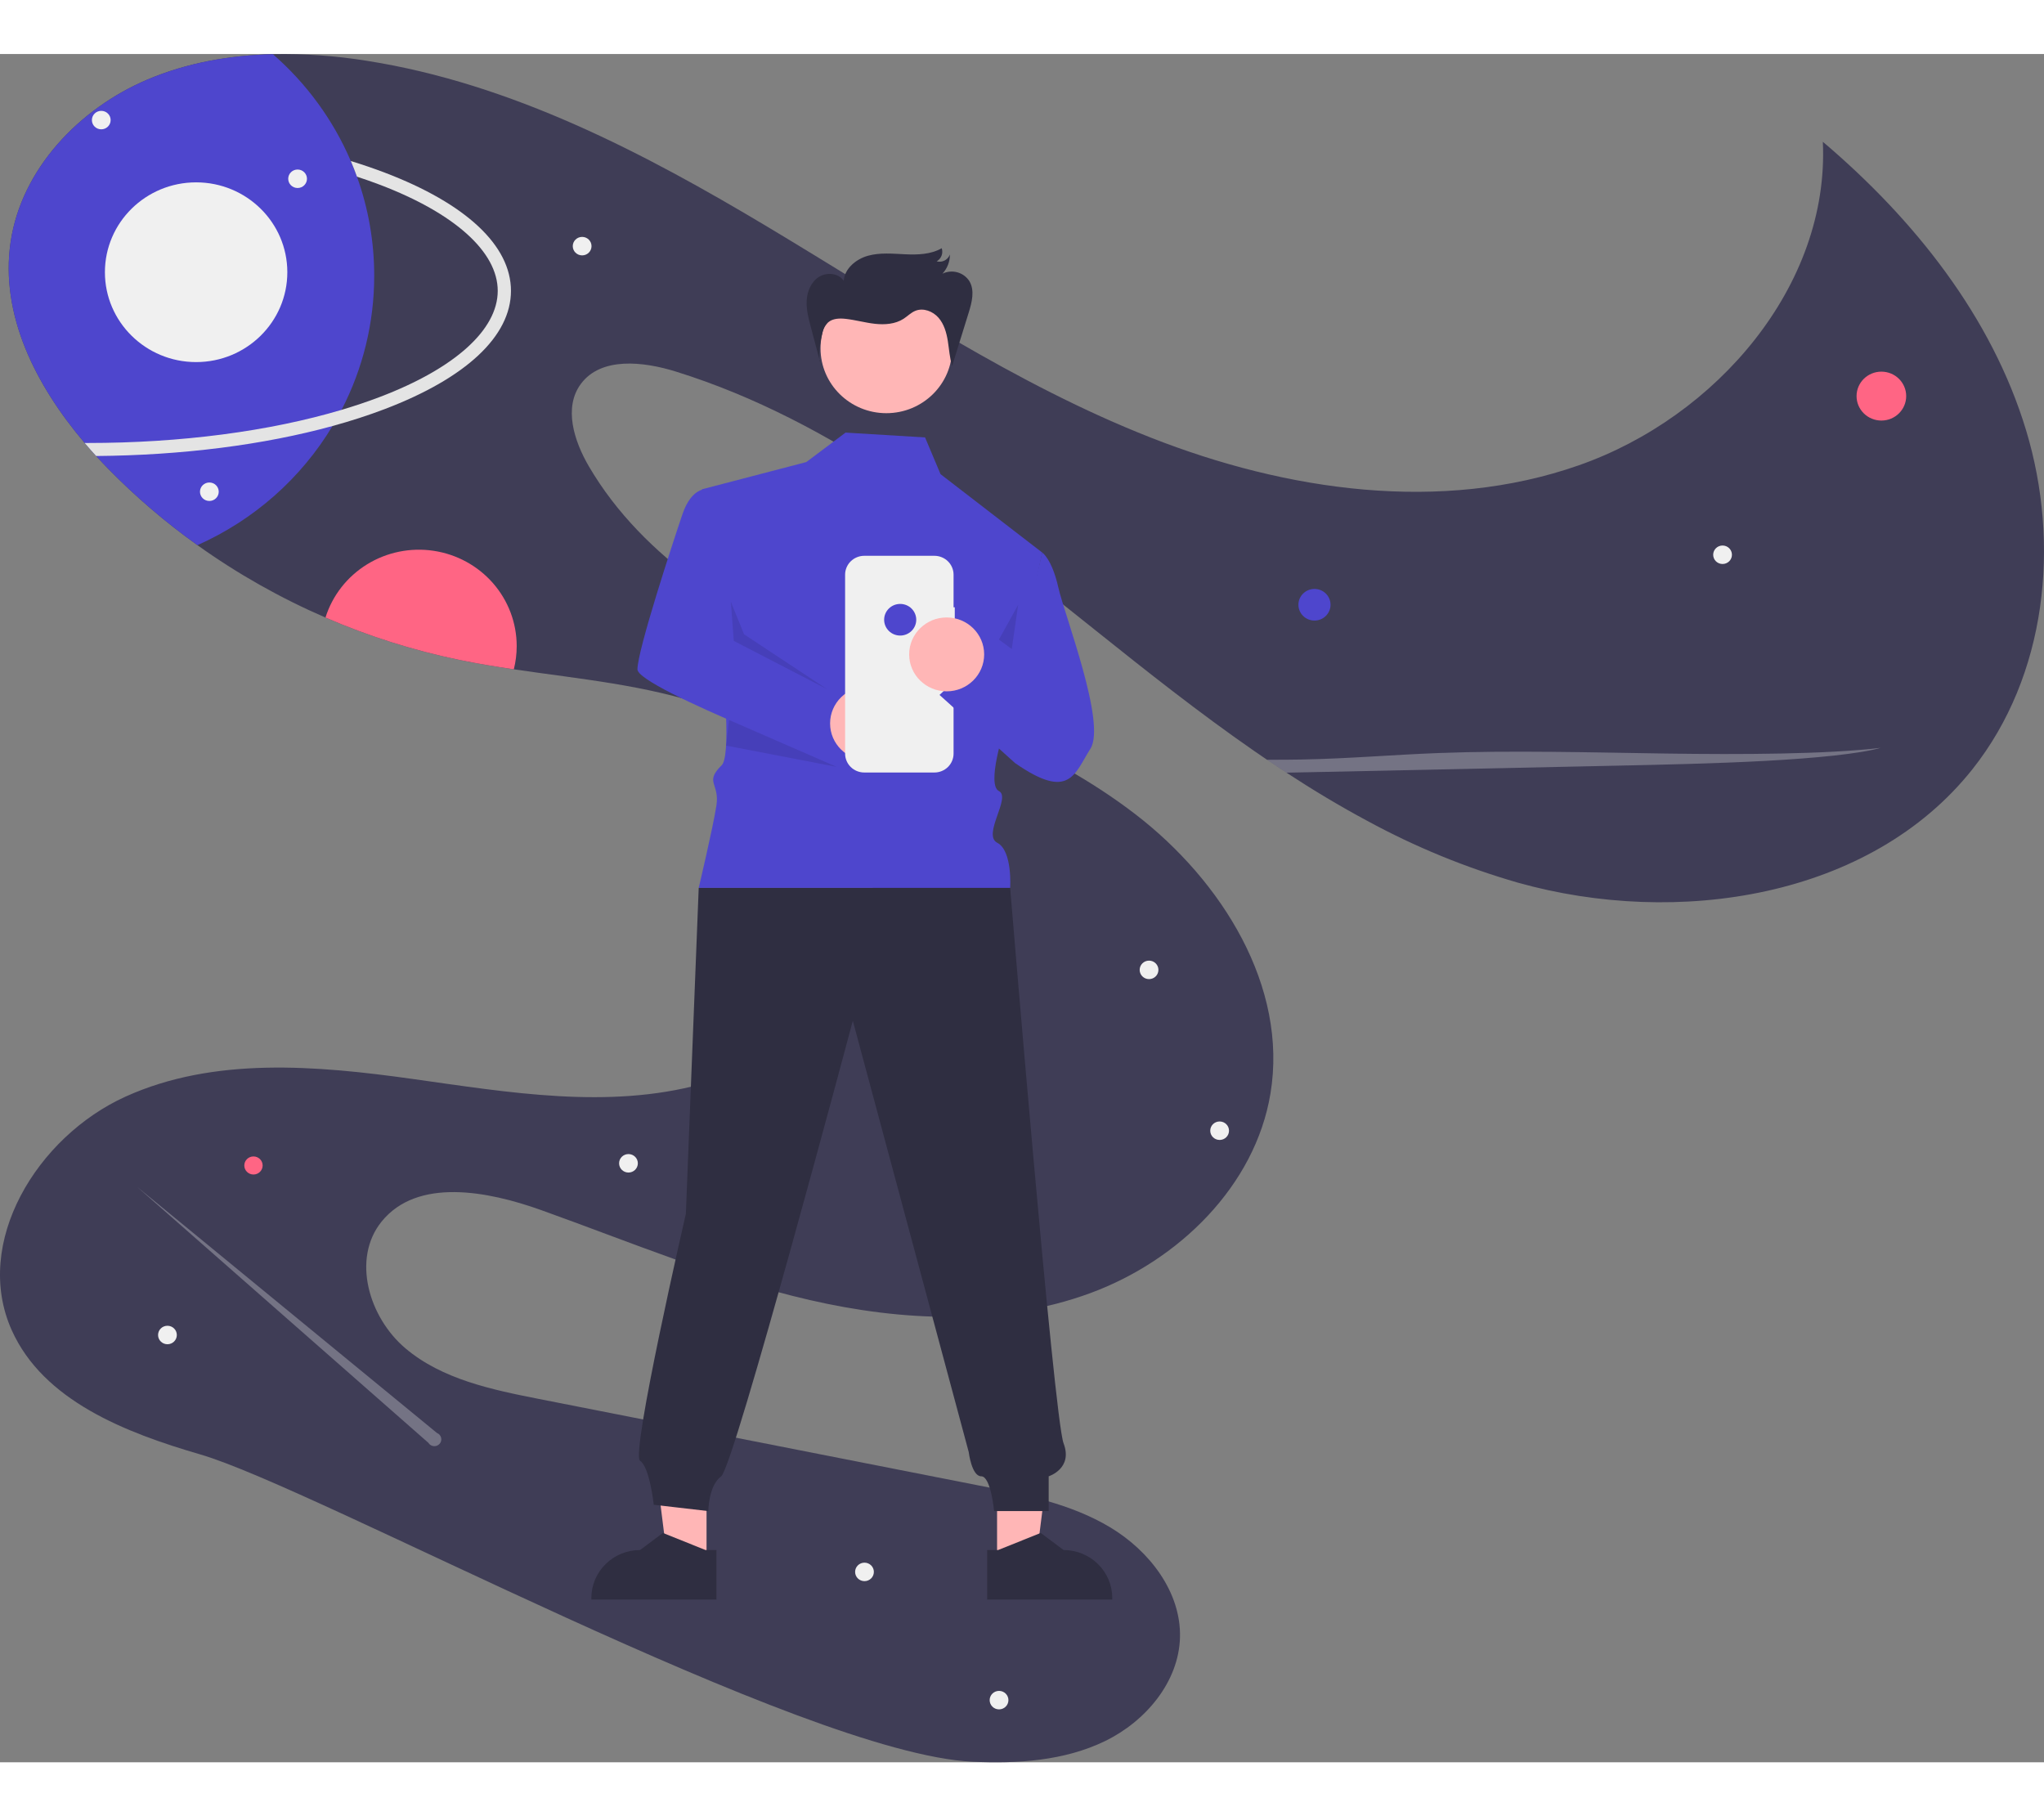 <svg width="332" height="295" viewBox="0 0 353 295" fill="none" xmlns="http://www.w3.org/2000/svg">
<rect x="0" y="0" width="353" height="295" fill="#808080" stroke="none"/>
<g clip-path="url(#clip0_221_6458)">
<path d="M340.646 123.502C322.993 145.743 289.682 150.836 262.121 143.09C253.103 140.493 244.403 136.925 236.178 132.449C231.401 129.893 226.738 127.09 222.171 124.102C221.047 123.37 219.923 122.627 218.811 121.869C218.053 121.359 217.297 120.842 216.544 120.319C207.112 113.781 198.049 106.608 189.139 99.477C166.895 81.676 144.042 63.327 116.712 54.833C111.082 53.084 103.798 52.266 100.316 56.965C97.296 61.044 99.139 66.821 101.695 71.197C111.177 87.407 128.389 97.642 145.615 105.513C162.842 113.383 181.089 119.76 196.064 131.267C211.039 142.774 222.472 161.064 219.409 179.526C216.769 195.436 203.584 208.362 188.255 213.995C172.925 219.625 155.828 218.841 139.893 215.185C123.958 211.526 108.831 205.142 93.452 199.639C84.179 196.318 72.058 194.021 65.905 201.621C60.709 208.043 63.696 218.173 70.023 223.517C76.351 228.862 84.915 230.652 93.086 232.258C118.457 237.25 143.828 242.241 169.2 247.23C176.982 248.758 184.948 250.356 191.729 254.425C198.51 258.49 203.98 265.591 203.786 273.409C203.592 281.114 197.866 287.922 190.849 291.334C183.836 294.742 175.737 295.267 167.924 294.9C138.644 293.518 54.702 247.688 34.568 241.829C21.631 238.068 7.487 232.544 2.031 220.391C-4.761 205.262 6.416 186.957 21.673 180.048C36.926 173.134 54.61 174.665 71.235 176.992C87.859 179.319 105.032 182.281 121.215 177.859C137.398 173.438 152.225 159.026 150.628 142.557C149.238 128.227 136.137 117.429 122.35 112.67C111.558 108.943 100.076 107.93 88.74 106.252C85.593 105.79 82.457 105.272 79.353 104.634C71.402 102.993 63.645 100.54 56.21 97.316C48.408 93.939 40.995 89.748 34.1 84.814C28.6 80.884 23.461 76.487 18.74 71.674C18.02 70.938 17.308 70.186 16.603 69.418C15.932 68.682 15.27 67.932 14.622 67.166C6.195 57.246 -0.03 45.03 1.837 32.441C3.7 19.887 13.632 9.434 25.456 4.412C32.29 1.511 39.662 0.213 47.124 0.025C52.581 -0.083 58.036 0.304 63.421 1.181C88.339 5.107 111.173 17.034 132.739 29.949C154.301 42.864 175.314 57.04 198.754 66.246C222.194 75.457 248.875 79.356 272.654 71.028C296.433 62.703 315.968 39.989 314.806 15.154C330.577 28.534 343.979 45.352 349.915 65.004C355.85 84.656 353.465 107.348 340.646 123.502Z" fill="#3F3D56"/>
<path d="M227.012 97.835C228.543 97.835 229.784 96.613 229.784 95.104C229.784 93.596 228.543 92.373 227.012 92.373C225.481 92.373 224.239 93.596 224.239 95.104C224.239 96.613 225.481 97.835 227.012 97.835Z" fill="#4E46CD"/>
<path d="M324.916 63.296C327.283 63.296 329.202 61.406 329.202 59.073C329.202 56.741 327.283 54.85 324.916 54.85C322.548 54.85 320.629 56.741 320.629 59.073C320.629 61.406 322.548 63.296 324.916 63.296Z" fill="#FF6584"/>
<path d="M43.775 193.497C44.65 193.497 45.359 192.799 45.359 191.937C45.359 191.075 44.65 190.376 43.775 190.376C42.901 190.376 42.191 191.075 42.191 191.937C42.191 192.799 42.901 193.497 43.775 193.497Z" fill="#FF6584"/>
<path d="M89.234 102.236C89.235 103.59 89.069 104.938 88.739 106.252C85.593 105.79 82.457 105.273 79.353 104.634C71.401 102.993 63.645 100.54 56.21 97.316C57.406 93.512 59.946 90.257 63.37 88.141C66.793 86.026 70.874 85.19 74.87 85.785C78.866 86.381 82.513 88.368 85.148 91.386C87.784 94.405 89.234 98.254 89.234 102.236V102.236Z" fill="#FF6584"/>
<path d="M297.487 88.067C298.382 88.067 299.107 87.353 299.107 86.472C299.107 85.59 298.382 84.876 297.487 84.876C296.593 84.876 295.868 85.59 295.868 86.472C295.868 87.353 296.593 88.067 297.487 88.067Z" fill="#F0F0F0"/>
<path d="M149.298 263.718C150.193 263.718 150.918 263.003 150.918 262.122C150.918 261.241 150.193 260.526 149.298 260.526C148.403 260.526 147.678 261.241 147.678 262.122C147.678 263.003 148.403 263.718 149.298 263.718Z" fill="#F0F0F0"/>
<path d="M172.536 285.862C173.43 285.862 174.156 285.147 174.156 284.266C174.156 283.384 173.43 282.67 172.536 282.67C171.641 282.67 170.916 283.384 170.916 284.266C170.916 285.147 171.641 285.862 172.536 285.862Z" fill="#F0F0F0"/>
<path d="M28.918 222.808C29.813 222.808 30.538 222.093 30.538 221.212C30.538 220.33 29.813 219.616 28.918 219.616C28.023 219.616 27.298 220.33 27.298 221.212C27.298 222.093 28.023 222.808 28.918 222.808Z" fill="#F0F0F0"/>
<path d="M108.537 193.157C109.431 193.157 110.157 192.443 110.157 191.561C110.157 190.68 109.431 189.966 108.537 189.966C107.642 189.966 106.917 190.68 106.917 191.561C106.917 192.443 107.642 193.157 108.537 193.157Z" fill="#F0F0F0"/>
<path d="M100.537 34.772C101.431 34.772 102.157 34.057 102.157 33.176C102.157 32.295 101.431 31.58 100.537 31.58C99.642 31.58 98.917 32.295 98.917 33.176C98.917 34.057 99.642 34.772 100.537 34.772Z" fill="#F0F0F0"/>
<path d="M198.441 159.754C199.335 159.754 200.06 159.039 200.06 158.158C200.06 157.276 199.335 156.562 198.441 156.562C197.546 156.562 196.821 157.276 196.821 158.158C196.821 159.039 197.546 159.754 198.441 159.754Z" fill="#F0F0F0"/>
<path d="M210.631 187.528C211.526 187.528 212.251 186.813 212.251 185.932C212.251 185.05 211.526 184.336 210.631 184.336C209.736 184.336 209.011 185.05 209.011 185.932C209.011 186.813 209.736 187.528 210.631 187.528Z" fill="#F0F0F0"/>
<path d="M64.625 38.27C64.637 46.328 62.705 54.273 58.987 61.45C58.496 62.396 57.975 63.325 57.425 64.239C51.981 73.296 43.837 80.48 34.1 84.814C28.6 80.884 23.46 76.487 18.74 71.674C18.02 70.938 17.307 70.186 16.603 69.418C15.932 68.682 15.269 67.932 14.622 67.166C6.195 57.246 -0.03 45.03 1.837 32.441C3.7 19.887 13.631 9.434 25.456 4.412C32.29 1.511 39.661 0.213 47.124 0.025C52.959 5.102 57.559 11.408 60.583 18.476C60.964 19.365 61.315 20.266 61.646 21.178C63.623 26.666 64.631 32.447 64.625 38.27V38.27Z" fill="#4E46CD"/>
<path d="M88.244 40.897C88.244 48.715 80.496 55.966 66.424 61.322C63.608 62.396 60.595 63.368 57.425 64.239C45.563 67.496 31.445 69.302 16.603 69.418C15.932 68.682 15.27 67.932 14.622 67.166C14.782 67.17 14.942 67.17 15.102 67.17C31.22 67.17 46.511 65.158 58.987 61.45C61.292 60.763 63.502 60.02 65.601 59.22C78.538 54.3 85.959 47.619 85.959 40.897C85.959 34.175 78.538 27.498 65.601 22.574C64.321 22.086 63.003 21.621 61.646 21.178C61.315 20.266 60.965 19.365 60.584 18.476C62.61 19.099 64.557 19.764 66.424 20.472C80.496 25.828 88.244 33.083 88.244 40.897Z" fill="#E4E4E4"/>
<path d="M17.489 13.003C18.384 13.003 19.109 12.289 19.109 11.407C19.109 10.526 18.384 9.812 17.489 9.812C16.595 9.812 15.87 10.526 15.87 11.407C15.87 12.289 16.595 13.003 17.489 13.003Z" fill="#F0F0F0"/>
<path d="M51.394 23.137C52.289 23.137 53.014 22.422 53.014 21.541C53.014 20.66 52.289 19.945 51.394 19.945C50.5 19.945 49.774 20.66 49.774 21.541C49.774 22.422 50.5 23.137 51.394 23.137Z" fill="#F0F0F0"/>
<path d="M33.87 53.199C42.57 53.199 49.622 46.251 49.622 37.68C49.622 29.109 42.57 22.161 33.87 22.161C25.171 22.161 18.119 29.109 18.119 37.68C18.119 46.251 25.171 53.199 33.87 53.199Z" fill="#F0F0F0"/>
<path opacity="0.3" d="M324.764 119.816C321.229 120.845 313.435 121.603 304.864 122.068C296.296 122.53 286.898 122.732 277.618 122.928C261.374 123.273 245.132 123.619 228.891 123.967C226.658 124.016 224.418 124.061 222.171 124.102C221.047 123.37 219.923 122.627 218.811 121.869C220.803 121.88 222.796 121.869 224.773 121.832C233.218 121.666 240.369 121.017 248.514 120.709C261.047 120.233 274.578 120.608 287.641 120.799C300.704 120.995 315.587 120.923 324.764 119.816Z" fill="#F0F0F0"/>
<path opacity="0.3" d="M75.46 238.129L23.681 195.631L73.983 239.831C74.081 239.993 74.216 240.129 74.377 240.229C74.539 240.329 74.722 240.389 74.912 240.406C75.103 240.422 75.294 240.393 75.47 240.322C75.647 240.25 75.804 240.139 75.928 239.996C76.052 239.853 76.139 239.683 76.183 239.5C76.227 239.317 76.226 239.126 76.18 238.944C76.135 238.761 76.046 238.592 75.92 238.45C75.795 238.309 75.637 238.198 75.46 238.129H75.46Z" fill="#F0F0F0"/>
<path d="M36.156 77.183C37.051 77.183 37.776 76.469 37.776 75.587C37.776 74.706 37.051 73.992 36.156 73.992C35.262 73.992 34.537 74.706 34.537 75.587C34.537 76.469 35.262 77.183 36.156 77.183Z" fill="#F0F0F0"/>
<path d="M172.195 260.501L178.895 260.5L182.083 235.04L172.194 235.04L172.195 260.501Z" fill="#FFB6B6"/>
<path d="M170.486 258.345L172.372 258.345L179.735 255.395L183.681 258.345H183.681C185.911 258.345 188.05 259.218 189.627 260.771C191.204 262.325 192.09 264.432 192.09 266.629V266.898L170.487 266.899L170.486 258.345Z" fill="#2F2E41"/>
<path d="M122.021 260.501L115.321 260.5L112.134 235.04L122.022 235.04L122.021 260.501Z" fill="#FFB6B6"/>
<path d="M123.73 266.899L102.127 266.898V266.629C102.127 264.432 103.013 262.325 104.59 260.771C106.167 259.218 108.305 258.345 110.535 258.345H110.536L114.482 255.395L121.845 258.345L123.73 258.345L123.73 266.899Z" fill="#2F2E41"/>
<path d="M146.028 65.376L139.244 70.466L121.223 75.168C121.223 75.168 127.68 119.816 124.633 122.819C121.585 125.821 124.334 125.902 123.721 129.803C123.109 133.703 120.668 144.001 120.668 144.001H174.454C174.454 144.001 174.887 137.601 172.236 136.215C169.585 134.829 174.68 128.36 172.513 127.278C170.346 126.197 173.394 116.814 173.394 116.814L179.999 86.094L162.432 72.552L159.76 66.21L146.028 65.376Z" fill="#4E46CD"/>
<path d="M154.492 105.274C155.789 105.274 156.839 104.238 156.839 102.961C156.839 101.684 155.789 100.649 154.492 100.649C153.196 100.649 152.145 101.684 152.145 102.961C152.145 104.238 153.196 105.274 154.492 105.274Z" fill="#F2F2F2"/>
<path d="M120.668 144.001L118.45 200.269C118.45 200.269 108.874 241.829 110.537 242.921C112.201 244.014 112.906 250.529 112.906 250.529L122.332 251.621C122.332 251.621 122.332 247.251 124.55 245.612C126.768 243.973 147.284 166.945 147.284 166.945L167.299 241.42C167.299 241.42 167.8 245.612 169.463 245.612C171.127 245.612 171.681 251.621 171.681 251.621H181.108V245.612C181.108 245.612 185.343 244.289 183.68 239.919C182.016 235.548 174.454 144.001 174.454 144.001H120.668Z" fill="#2F2E41"/>
<path d="M153.072 62.023C159.35 62.023 164.439 57.009 164.439 50.824C164.439 44.639 159.35 39.625 153.072 39.625C146.794 39.625 141.705 44.639 141.705 50.824C141.705 57.009 146.794 62.023 153.072 62.023Z" fill="#FFB6B6"/>
<path opacity="0.1" d="M172.513 101.117L174.731 102.756L175.84 95.107L172.513 101.117Z" fill="black"/>
<path d="M122.286 75.124C122.286 75.124 119.513 74.578 117.85 79.495C116.186 84.411 110.087 102.985 110.087 106.263C110.087 109.541 148.071 124.003 148.071 124.003L144.119 110.343L126.722 101.346L122.286 75.124Z" fill="#4E46CD"/>
<path d="M149.834 121.978C153.41 121.978 156.31 119.122 156.31 115.598C156.31 112.074 153.41 109.217 149.834 109.217C146.257 109.217 143.357 112.074 143.357 115.598C143.357 119.122 146.257 121.978 149.834 121.978Z" fill="#FFB6B6"/>
<path opacity="0.1" d="M126.215 94.58L126.722 101.347L142.81 109.666L128.501 100.21L126.215 94.58Z" fill="black"/>
<path d="M164.89 95.544H164.681V89.912C164.681 89.483 164.595 89.059 164.429 88.664C164.263 88.268 164.019 87.909 163.712 87.606C163.404 87.303 163.04 87.063 162.638 86.9C162.237 86.736 161.806 86.651 161.372 86.651H149.259C148.824 86.651 148.394 86.736 147.992 86.9C147.591 87.063 147.226 87.303 146.919 87.606C146.612 87.909 146.368 88.268 146.202 88.664C146.035 89.059 145.95 89.483 145.95 89.912V120.814C145.95 121.242 146.035 121.666 146.202 122.062C146.368 122.457 146.612 122.817 146.919 123.119C147.226 123.422 147.591 123.662 147.992 123.826C148.394 123.99 148.824 124.074 149.259 124.074H161.372C161.806 124.074 162.237 123.99 162.638 123.826C163.04 123.662 163.404 123.422 163.712 123.12C164.019 122.817 164.263 122.457 164.429 122.062C164.595 121.666 164.681 121.242 164.681 120.814V99.554H164.89V95.544Z" fill="#F0F0F0"/>
<path d="M179.999 86.094C179.999 86.094 181.662 87.186 182.771 92.103C183.88 97.02 191.088 115.594 188.316 119.964C185.543 124.334 184.725 128.999 175.299 122.443L162.255 110.677L171.681 101.936L175.563 104.668L179.999 86.094Z" fill="#4E46CD"/>
<path d="M155.463 100.425C156.995 100.425 158.236 99.202 158.236 97.693C158.236 96.185 156.995 94.962 155.463 94.962C153.932 94.962 152.691 96.185 152.691 97.693C152.691 99.202 153.932 100.425 155.463 100.425Z" fill="#4E46CD"/>
<path d="M163.489 110.058C167.066 110.058 169.965 107.201 169.965 103.677C169.965 100.154 167.066 97.297 163.489 97.297C159.913 97.297 157.013 100.154 157.013 103.677C157.013 107.201 159.913 110.058 163.489 110.058Z" fill="#FFB6B6"/>
<path opacity="0.1" d="M125.909 115.002L144.5 123.104L125.393 119.425L125.909 115.002Z" fill="black"/>
<path d="M141.604 53.056L140.043 47.204C139.636 45.677 139.226 44.119 139.317 42.543C139.409 40.967 140.087 39.341 141.435 38.487C142.783 37.633 144.84 37.835 145.708 39.162C145.872 37.042 147.83 35.412 149.906 34.834C151.983 34.257 154.188 34.485 156.343 34.583C158.499 34.68 160.774 34.612 162.634 33.535C162.776 33.954 162.767 34.408 162.608 34.822C162.449 35.235 162.15 35.581 161.762 35.802C162.225 35.927 162.718 35.873 163.142 35.653C163.566 35.433 163.889 35.062 164.046 34.616C164.06 35.843 163.6 37.03 162.758 37.935C163.561 37.543 164.483 37.459 165.346 37.7C166.208 37.94 166.948 38.488 167.423 39.237C168.373 40.858 167.841 42.895 167.285 44.685L164.434 53.874C164.002 52.477 163.92 51.003 163.689 49.56C163.458 48.118 163.046 46.645 162.08 45.537C161.113 44.43 159.472 43.789 158.099 44.339C157.328 44.647 156.741 45.273 156.045 45.722C154.618 46.644 152.802 46.776 151.107 46.588C149.411 46.401 147.759 45.925 146.063 45.735C145.002 45.616 143.817 45.647 143.016 46.344C142.465 46.908 142.101 47.624 141.973 48.396C141.595 49.936 141.446 51.521 141.532 53.103" fill="#2F2E41"/>
</g>
<defs>
<clipPath id="clip0_221_6458">
<rect width="353" height="295" fill="white"/>
</clipPath>
</defs>
</svg>
